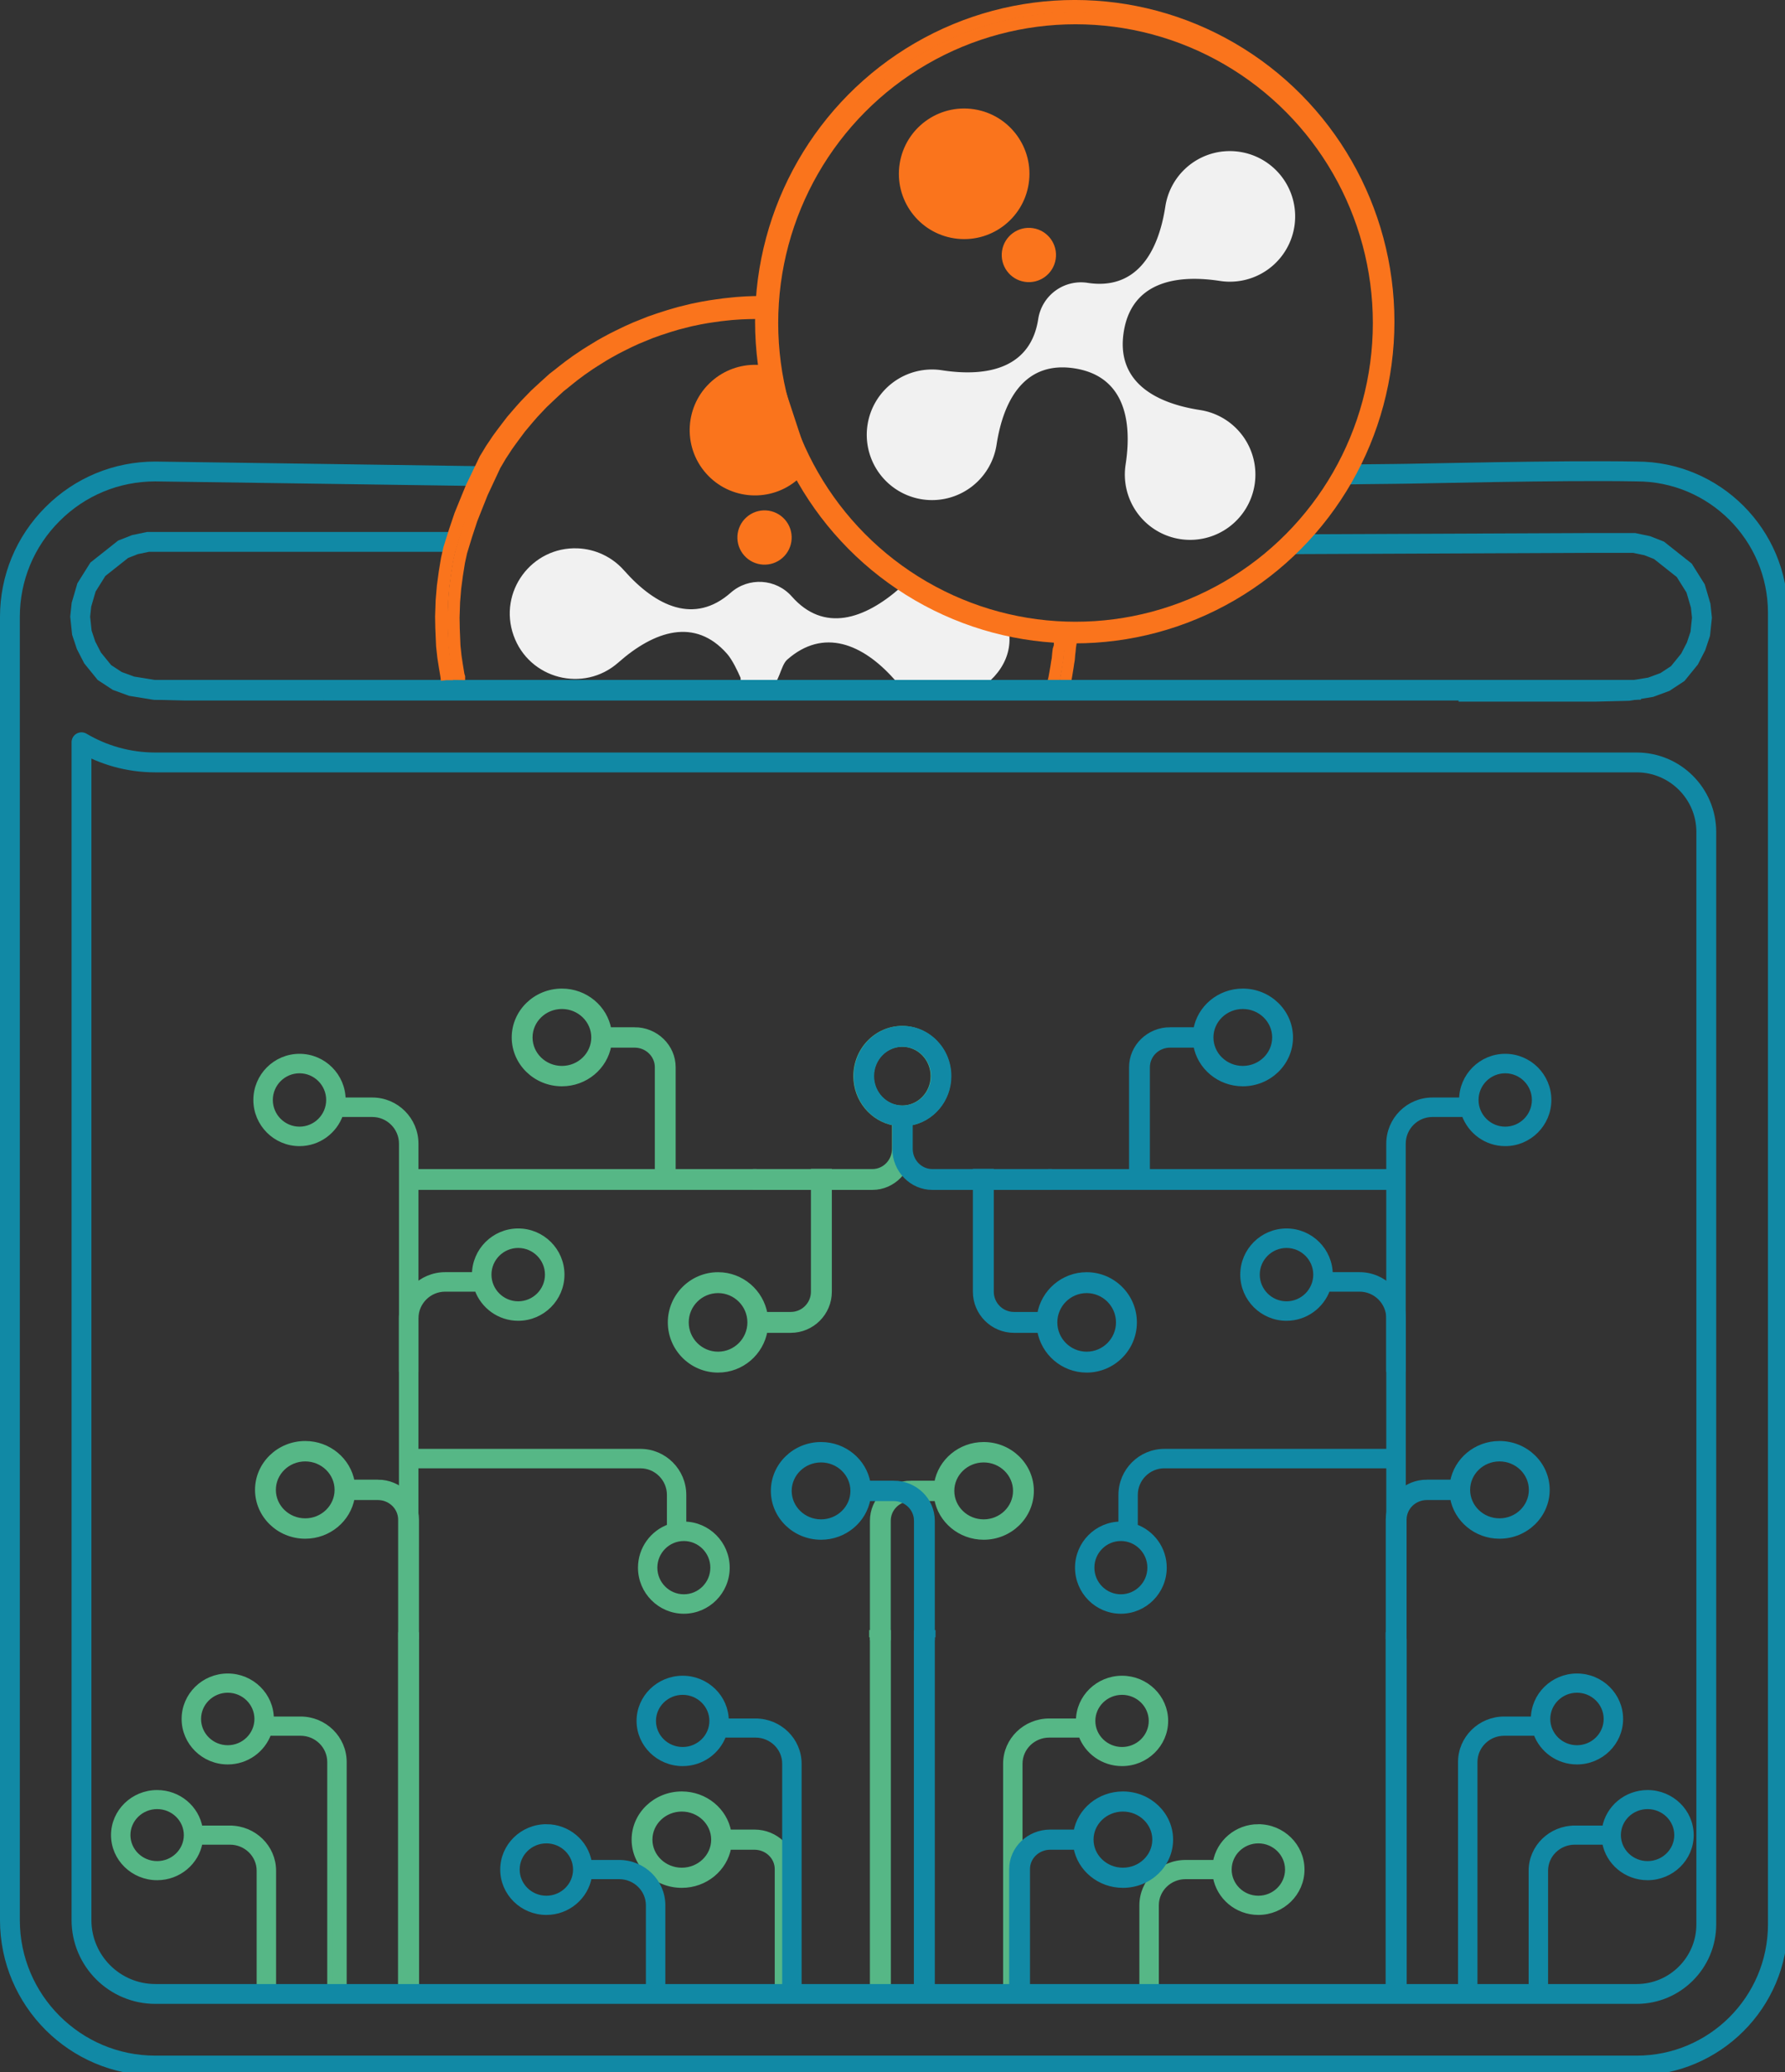 <?xml version="1.0" encoding="UTF-8" standalone="no"?>
<!-- Created with Inkscape (http://www.inkscape.org/) -->

<svg
   width="99.123mm"
   height="115.035mm"
   viewBox="0 0 99.123 115.035"
   version="1.1"
   id="svg64144"
   inkscape:version="1.1.2 (b8e25be833, 2022-02-05)"
   sodipodi:docname="walletv7.svg"
   xmlns:inkscape="http://www.inkscape.org/namespaces/inkscape"
   xmlns:sodipodi="http://sodipodi.sourceforge.net/DTD/sodipodi-0.dtd"
   xmlns="http://www.w3.org/2000/svg"
   xmlns:svg="http://www.w3.org/2000/svg">
  <rect x="0" y="0" width="99.123" height="115.035" fill="#333333" stroke="none"/>
  <sodipodi:namedview
     id="namedview64146"
     pagecolor="#505050"
     bordercolor="#ffffff"
     borderopacity="1"
     inkscape:pageshadow="0"
     inkscape:pageopacity="0"
     inkscape:pagecheckerboard="1"
     inkscape:document-units="mm"
     showgrid="false"
     fit-margin-top="0"
     fit-margin-left="0"
     fit-margin-right="0"
     fit-margin-bottom="0"
     inkscape:zoom="0.90583672"
     inkscape:cx="97.699727"
     inkscape:cy="300.82684"
     inkscape:window-width="1920"
     inkscape:window-height="1001"
     inkscape:window-x="-9"
     inkscape:window-y="-9"
     inkscape:window-maximized="1"
     inkscape:current-layer="layer1" />
  <defs
     id="defs64141" />
  <g
     inkscape:label="Layer 1"
     inkscape:groupmode="layer"
     id="layer1"
     transform="translate(-59.084,-44.825)">
    <path
       style="fill:none;stroke:#fa741c;stroke-width:0.656;stroke-linecap:butt;stroke-linejoin:miter;stroke-miterlimit:4;stroke-dasharray:none;stroke-opacity:1"
       d="m 117.946,80.359 -0.019,0.351 -0.061,0.191 -0.024,0.194 -0.028,0.311 -0.035,0.187 -0.03,0.202 -0.065,0.378 -0.056,0.314 -0.059,0.237 -0.006,0.041 -0.002,0.016"
       id="path62020-7"
       sodipodi:nodetypes="cccccccccccc" />
    <path
       style="fill:none;stroke:#fa741c;stroke-width:0.645;stroke-linecap:butt;stroke-linejoin:miter;stroke-miterlimit:4;stroke-dasharray:none;stroke-opacity:1"
       d="m 118.564,80.411 -0.052,0.336 -0.017,0.193 -0.023,0.195 -0.027,0.314 -0.033,0.189 -0.029,0.204 -0.062,0.381 -0.054,0.316 -0.056,0.239 -0.006,0.042 -0.002,0.016"
       id="path62020-9-8"
       sodipodi:nodetypes="cccccccccccc" />
    <g
       id="g63323"
       transform="matrix(1.031,0,0,1.031,-9.782,-45.818)"
       style="stroke:#56b786;stroke-opacity:1;fill:#56b786;fill-opacity:1">
      <path
         style="fill:#56b786;fill-opacity:1;stroke:#56b786;stroke-width:0.263;stroke-miterlimit:4;stroke-dasharray:none;stroke-opacity:1"
         inkscape:connector-curvature="0"
         d="m 134.572,186.27 c -1.164,0 -2.131,0.835 -2.318,1.926 h -1.605 c -1.298,0 -2.354,1.036 -2.354,2.31 v 4.238 h 0.785 v -4.238 c 0,-0.849 0.704,-1.539 1.569,-1.539 h 1.605 c 0.188,1.091 1.154,1.926 2.318,1.926 1.298,0 2.354,-1.037 2.354,-2.311 0,-1.274 -1.056,-2.311 -2.354,-2.311 z m 0,3.852 c -0.865,0 -1.569,-0.691 -1.569,-1.541 0,-0.849 0.704,-1.541 1.569,-1.541 0.865,0 1.569,0.691 1.569,1.541 0,0.849 -0.704,1.541 -1.569,1.541 z"
         id="path4758" />
      <path
         style="fill:#56b786;fill-opacity:1;stroke:#56b786;stroke-width:0.263;stroke-miterlimit:4;stroke-dasharray:none;stroke-opacity:1"
         inkscape:connector-curvature="0"
         d="m 82.984,180.473 h -1.569 c 0,-1.278 -1.056,-2.317 -2.353,-2.317 -1.298,0 -2.353,1.039 -2.353,2.317 0,1.278 1.056,2.317 2.353,2.317 1.022,0 1.892,-0.646 2.216,-1.545 h 1.706 c 0.865,0 1.569,0.694 1.569,1.547 v 11.969 h 0.784 v -11.969 c 0,-1.279 -1.056,-2.319 -2.353,-2.319 z m -3.922,1.545 c -0.865,0 -1.569,-0.693 -1.569,-1.545 0,-0.852 0.704,-1.545 1.569,-1.545 0.865,0 1.569,0.693 1.569,1.545 0,0.852 -0.704,1.545 -1.569,1.545 z"
         id="path4760" />
      <path
         style="fill:#56b786;fill-opacity:1;stroke:#56b786;stroke-width:0.262;stroke-miterlimit:4;stroke-dasharray:none;stroke-opacity:1"
         inkscape:connector-curvature="0"
         d="m 79.181,186.344 h -1.604 c -0.188,-1.084 -1.154,-1.913 -2.318,-1.913 -1.298,0 -2.353,1.03 -2.353,2.296 0,1.266 1.056,2.296 2.353,2.296 1.164,0 2.13,-0.829 2.318,-1.913 h 1.604 c 0.865,0 1.569,0.687 1.569,1.532 v 6.121 h 0.784 v -6.121 c 0,-1.267 -1.056,-2.297 -2.353,-2.297 z m -3.922,1.913 c -0.865,0 -1.569,-0.687 -1.569,-1.531 0,-0.844 0.704,-1.531 1.569,-1.531 0.865,0 1.569,0.687 1.569,1.531 0,0.844 -0.704,1.531 -1.569,1.531 z"
         id="path4762" />
      <path
         style="fill:#56b786;fill-opacity:1;stroke:#56b786;stroke-width:0.263;stroke-miterlimit:4;stroke-dasharray:none;stroke-opacity:1"
         inkscape:connector-curvature="0"
         d="m 107.432,186.56 h -1.382 c -0.205,-1.163 -1.261,-2.053 -2.532,-2.053 -1.418,0 -2.571,1.105 -2.571,2.464 0,1.359 1.153,2.464 2.571,2.464 1.271,0 2.327,-0.89 2.532,-2.053 h 1.382 c 0.675,0 1.223,0.526 1.223,1.173 v 6.219 h 0.857 v -6.219 c 0,-1.1 -0.933,-1.995 -2.08,-1.995 z m -3.914,2.053 c -0.945,0 -1.714,-0.737 -1.714,-1.643 0,-0.906 0.769,-1.643 1.714,-1.643 0.945,0 1.714,0.737 1.714,1.643 0,0.906 -0.769,1.643 -1.714,1.643 z"
         id="path4764" />
      <path
         style="fill:#56b786;fill-opacity:1;stroke:#56b786;stroke-width:0.262;stroke-miterlimit:4;stroke-dasharray:none;stroke-opacity:1"
         inkscape:connector-curvature="0"
         d="m 123.308,180.578 h 1.569 c 0,-1.269 1.056,-2.302 2.353,-2.302 1.298,0 2.353,1.033 2.353,2.302 0,1.269 -1.056,2.302 -2.353,2.302 -1.022,0 -1.892,-0.642 -2.216,-1.535 h -1.706 c -0.865,0 -1.569,0.689 -1.569,1.537 v 11.89 h -0.784 v -11.89 c 0,-1.271 1.056,-2.304 2.353,-2.304 z m 3.922,1.535 c 0.865,0 1.569,-0.688 1.569,-1.535 0,-0.846 -0.704,-1.535 -1.569,-1.535 -0.865,0 -1.569,0.688 -1.569,1.535 0,0.846 0.704,1.535 1.569,1.535 z"
         id="path4760-6" />
      <path
         id="path4764-2"
         d="m 87.149,167.721 h -1.382 c -0.205,-1.18 -1.261,-2.082 -2.532,-2.082 -1.418,0 -2.571,1.121 -2.571,2.498 0,1.378 1.153,2.498 2.571,2.498 1.271,0 2.327,-0.902 2.532,-2.082 h 1.382 c 0.675,0 1.223,0.533 1.223,1.189 v 6.305 h 0.857 v -6.305 c 0,-1.115 -0.933,-2.022 -2.08,-2.022 z m -3.914,2.082 c -0.945,0 -1.714,-0.747 -1.714,-1.665 0,-0.918 0.769,-1.665 1.714,-1.665 0.945,0 1.714,0.747 1.714,1.665 0,0.918 -0.769,1.665 -1.714,1.665 z"
         inkscape:connector-curvature="0"
         style="fill:#56b786;fill-opacity:1;stroke:#56b786;stroke-width:0.265;stroke-miterlimit:4;stroke-dasharray:none;stroke-opacity:1" />
      <path
         style="fill:#56b786;fill-opacity:1;stroke:#56b786;stroke-width:0.265;stroke-miterlimit:4;stroke-dasharray:none;stroke-opacity:1"
         inkscape:connector-curvature="0"
         d="m 90.775,156.548 h 1.573 c 0,-1.298 1.058,-2.353 2.359,-2.353 1.301,0 2.359,1.056 2.359,2.353 0,1.298 -1.058,2.353 -2.359,2.353 -1.025,0 -1.897,-0.656 -2.222,-1.569 h -1.711 c -0.867,0 -1.573,0.705 -1.573,1.571 v 12.155 h -0.786 v -12.155 c 0,-1.299 1.058,-2.355 2.359,-2.355 z m 3.932,1.569 c 0.867,0 1.573,-0.704 1.573,-1.569 0,-0.865 -0.706,-1.569 -1.573,-1.569 -0.867,0 -1.573,0.704 -1.573,1.569 0,0.865 0.706,1.569 1.573,1.569 z"
         id="path4760-6-9" />
      <path
         style="fill:#56b786;fill-opacity:1;stroke:#56b786;stroke-width:0.265;stroke-miterlimit:4;stroke-dasharray:none;stroke-opacity:1"
         inkscape:connector-curvature="0"
         d="M 86.849,147.144 H 85.28 c 0,-1.298 -1.056,-2.353 -2.353,-2.353 -1.298,0 -2.353,1.056 -2.353,2.353 0,1.298 1.056,2.353 2.353,2.353 1.022,0 1.892,-0.656 2.216,-1.569 h 1.706 c 0.865,0 1.569,0.705 1.569,1.571 v 12.155 h 0.784 v -12.155 c 0,-1.299 -1.056,-2.355 -2.353,-2.355 z m -3.922,1.569 c -0.865,0 -1.569,-0.704 -1.569,-1.569 0,-0.865 0.704,-1.569 1.569,-1.569 0.865,0 1.569,0.704 1.569,1.569 0,0.865 -0.704,1.569 -1.569,1.569 z"
         id="path4760-1" />
      <path
         style="fill:#56b786;fill-opacity:1;stroke:#56b786;stroke-width:0.264;stroke-miterlimit:4;stroke-dasharray:none;stroke-opacity:1"
         inkscape:connector-curvature="0"
         d="m 103.628,168.411 v 1.566 c 1.289,0 2.338,1.054 2.338,2.349 0,1.295 -1.049,2.349 -2.338,2.349 -1.289,0 -2.338,-1.054 -2.338,-2.349 0,-1.02 0.652,-1.888 1.559,-2.212 v -1.703 c 0,-0.863 -0.7,-1.566 -1.561,-1.566 H 89.208 V 166.062 h 12.079 c 1.291,0 2.341,1.054 2.341,2.349 z m -1.559,3.915 c 0,0.863 0.699,1.566 1.559,1.566 0.86,0 1.559,-0.703 1.559,-1.566 0,-0.863 -0.699,-1.566 -1.559,-1.566 -0.86,0 -1.559,0.703 -1.559,1.566 z"
         id="path4760-6-2" />
      <path
         id="path4764-2-0"
         d="m 115.804,149.774 v -1.382 c 1.18,-0.205 2.082,-1.261 2.082,-2.532 0,-1.418 -1.121,-2.571 -2.498,-2.571 -1.378,0 -2.498,1.153 -2.498,2.571 0,1.271 0.902,2.327 2.082,2.532 v 1.382 c 0,0.675 -0.533,1.223 -1.189,1.223 h -6.305 v 0.857 h 6.305 c 1.115,0 2.022,-0.933 2.022,-2.08 z m -2.082,-3.914 c 0,-0.945 0.747,-1.714 1.665,-1.714 0.918,0 1.665,0.769 1.665,1.714 0,0.945 -0.747,1.714 -1.665,1.714 -0.918,0 -1.665,-0.769 -1.665,-1.714 z"
         inkscape:connector-curvature="0"
         style="fill:#56b786;fill-opacity:1;stroke:#56b786;stroke-width:0.265;stroke-miterlimit:4;stroke-dasharray:none;stroke-opacity:1" />
      <path
         id="path4764-2-6"
         d="m 115.863,167.776 h 1.382 c 0.205,-1.18 1.261,-2.082 2.532,-2.082 1.418,0 2.571,1.121 2.571,2.498 0,1.378 -1.153,2.498 -2.571,2.498 -1.271,0 -2.327,-0.902 -2.532,-2.082 h -1.382 c -0.675,0 -1.223,0.533 -1.223,1.189 v 6.305 h -0.857 v -6.305 c 0,-1.115 0.933,-2.022 2.08,-2.022 z m 3.914,2.082 c 0.945,0 1.714,-0.747 1.714,-1.665 0,-0.918 -0.769,-1.665 -1.714,-1.665 -0.945,0 -1.714,0.747 -1.714,1.665 0,0.918 0.769,1.665 1.714,1.665 z"
         inkscape:connector-curvature="0"
         style="fill:#56b786;fill-opacity:1;stroke:#56b786;stroke-width:0.265;stroke-miterlimit:4;stroke-dasharray:none;stroke-opacity:1" />
      <path
         style="fill:#56b786;fill-opacity:1;stroke:#56b786;stroke-width:0.265;stroke-miterlimit:4;stroke-dasharray:none;stroke-opacity:1"
         inkscape:connector-curvature="0"
         d="m 100.975,143.361 h -1.382 c -0.205,-1.18 -1.261,-2.082 -2.532,-2.082 -1.418,0 -2.571,1.121 -2.571,2.498 0,1.378 1.153,2.498 2.571,2.498 1.271,0 2.327,-0.902 2.532,-2.082 h 1.382 c 0.675,0 1.223,0.533 1.223,1.189 v 6.305 h 0.857 v -6.305 c 0,-1.115 -0.933,-2.022 -2.08,-2.022 z m -3.914,2.082 c -0.945,0 -1.714,-0.747 -1.714,-1.665 0,-0.918 0.769,-1.665 1.714,-1.665 0.945,0 1.714,0.747 1.714,1.665 0,0.918 -0.769,1.665 -1.714,1.665 z"
         id="path4764-6" />
      <path
         style="fill:#56b786;fill-opacity:1;stroke:#56b786;stroke-width:0.269;stroke-miterlimit:4;stroke-dasharray:none;stroke-opacity:1"
         inkscape:connector-curvature="0"
         d="m 109.385,159.548 h -1.382 c -0.205,1.213 -1.261,2.14 -2.532,2.14 -1.418,0 -2.571,-1.152 -2.571,-2.568 0,-1.416 1.153,-2.568 2.571,-2.568 1.271,0 2.327,0.928 2.532,2.14 h 1.382 c 0.675,0 1.223,-0.548 1.223,-1.223 v -6.482 h 0.857 v 6.482 c 0,1.146 -0.933,2.079 -2.08,2.079 z m -3.914,-2.14 c -0.945,0 -1.714,0.768 -1.714,1.712 0,0.944 0.769,1.712 1.714,1.712 0.945,0 1.714,-0.768 1.714,-1.712 0,-0.944 -0.769,-1.712 -1.714,-1.712 z"
         id="path4764-6-2" />
      <path
         style="fill:#56b786;fill-opacity:1;stroke:#56b786;stroke-width:0.235px;stroke-linecap:butt;stroke-linejoin:miter;stroke-opacity:1"
         d="m 89.476,150.983 h 17.948 v 0.885 H 89.221 v -0.885 z"
         id="path56479" />
      <path
         style="fill:#56b786;fill-opacity:1;stroke:#56b786;stroke-width:0.239px;stroke-linecap:butt;stroke-linejoin:miter;stroke-opacity:1"
         d="m 88.353,176.167 v 18.625 h 0.895 v -18.869 h -0.887 v 0.544 z"
         id="path56726" />
      <path
         style="fill:#56b786;fill-opacity:1;stroke:#56b786;stroke-width:0.239px;stroke-linecap:butt;stroke-linejoin:miter;stroke-opacity:1"
         d="m 113.73,176.075 v -0.267 h 0.928 v 18.979 h -0.889 v -18.997"
         id="path56907" />
    </g>
    <g
       id="g63323-8"
       style="stroke:#1189a5;stroke-opacity:1;fill:#1189a5;fill-opacity:1"
       transform="matrix(-1.031,0,0,1.031,228.168,-45.818)">
      <path
         style="fill:#1189a5;fill-opacity:1;stroke:#1189a5;stroke-width:0.263;stroke-miterlimit:4;stroke-dasharray:none;stroke-opacity:1"
         inkscape:connector-curvature="0"
         d="m 134.572,186.27 c -1.164,0 -2.131,0.835 -2.318,1.926 h -1.605 c -1.298,0 -2.354,1.036 -2.354,2.31 v 4.238 h 0.785 v -4.238 c 0,-0.849 0.704,-1.539 1.569,-1.539 h 1.605 c 0.188,1.091 1.154,1.926 2.318,1.926 1.298,0 2.354,-1.037 2.354,-2.311 0,-1.274 -1.056,-2.311 -2.354,-2.311 z m 0,3.852 c -0.865,0 -1.569,-0.691 -1.569,-1.541 0,-0.849 0.704,-1.541 1.569,-1.541 0.865,0 1.569,0.691 1.569,1.541 0,0.849 -0.704,1.541 -1.569,1.541 z"
         id="path4758-0" />
      <path
         style="fill:#1189a5;fill-opacity:1;stroke:#1189a5;stroke-width:0.263;stroke-miterlimit:4;stroke-dasharray:none;stroke-opacity:1"
         inkscape:connector-curvature="0"
         d="m 82.984,180.473 h -1.569 c 0,-1.278 -1.056,-2.317 -2.353,-2.317 -1.298,0 -2.353,1.039 -2.353,2.317 0,1.278 1.056,2.317 2.353,2.317 1.022,0 1.892,-0.646 2.216,-1.545 h 1.706 c 0.865,0 1.569,0.694 1.569,1.547 v 11.969 h 0.784 v -11.969 c 0,-1.279 -1.056,-2.319 -2.353,-2.319 z m -3.922,1.545 c -0.865,0 -1.569,-0.693 -1.569,-1.545 0,-0.852 0.704,-1.545 1.569,-1.545 0.865,0 1.569,0.693 1.569,1.545 0,0.852 -0.704,1.545 -1.569,1.545 z"
         id="path4760-9" />
      <path
         style="fill:#1189a5;fill-opacity:1;stroke:#1189a5;stroke-width:0.262;stroke-miterlimit:4;stroke-dasharray:none;stroke-opacity:1"
         inkscape:connector-curvature="0"
         d="m 79.181,186.344 h -1.604 c -0.188,-1.084 -1.154,-1.913 -2.318,-1.913 -1.298,0 -2.353,1.03 -2.353,2.296 0,1.266 1.056,2.296 2.353,2.296 1.164,0 2.13,-0.829 2.318,-1.913 h 1.604 c 0.865,0 1.569,0.687 1.569,1.532 v 6.121 h 0.784 v -6.121 c 0,-1.267 -1.056,-2.297 -2.353,-2.297 z m -3.922,1.913 c -0.865,0 -1.569,-0.687 -1.569,-1.531 0,-0.844 0.704,-1.531 1.569,-1.531 0.865,0 1.569,0.687 1.569,1.531 0,0.844 -0.704,1.531 -1.569,1.531 z"
         id="path4762-7" />
      <path
         style="fill:#1189a5;fill-opacity:1;stroke:#1189a5;stroke-width:0.263;stroke-miterlimit:4;stroke-dasharray:none;stroke-opacity:1"
         inkscape:connector-curvature="0"
         d="m 107.432,186.56 h -1.382 c -0.205,-1.163 -1.261,-2.053 -2.532,-2.053 -1.418,0 -2.571,1.105 -2.571,2.464 0,1.359 1.153,2.464 2.571,2.464 1.271,0 2.327,-0.89 2.532,-2.053 h 1.382 c 0.675,0 1.223,0.526 1.223,1.173 v 6.219 h 0.857 v -6.219 c 0,-1.1 -0.933,-1.995 -2.08,-1.995 z m -3.914,2.053 c -0.945,0 -1.714,-0.737 -1.714,-1.643 0,-0.906 0.769,-1.643 1.714,-1.643 0.945,0 1.714,0.737 1.714,1.643 0,0.906 -0.769,1.643 -1.714,1.643 z"
         id="path4764-28" />
      <path
         style="fill:#1189a5;fill-opacity:1;stroke:#1189a5;stroke-width:0.262;stroke-miterlimit:4;stroke-dasharray:none;stroke-opacity:1"
         inkscape:connector-curvature="0"
         d="m 123.308,180.578 h 1.569 c 0,-1.269 1.056,-2.302 2.353,-2.302 1.298,0 2.353,1.033 2.353,2.302 0,1.269 -1.056,2.302 -2.353,2.302 -1.022,0 -1.892,-0.642 -2.216,-1.535 h -1.706 c -0.865,0 -1.569,0.689 -1.569,1.537 v 11.89 h -0.784 v -11.89 c 0,-1.271 1.056,-2.304 2.353,-2.304 z m 3.922,1.535 c 0.865,0 1.569,-0.688 1.569,-1.535 0,-0.846 -0.704,-1.535 -1.569,-1.535 -0.865,0 -1.569,0.688 -1.569,1.535 0,0.846 0.704,1.535 1.569,1.535 z"
         id="path4760-6-20" />
      <path
         id="path4764-2-3"
         d="m 87.149,167.721 h -1.382 c -0.205,-1.18 -1.261,-2.082 -2.532,-2.082 -1.418,0 -2.571,1.121 -2.571,2.498 0,1.378 1.153,2.498 2.571,2.498 1.271,0 2.327,-0.902 2.532,-2.082 h 1.382 c 0.675,0 1.223,0.533 1.223,1.189 v 6.305 h 0.857 v -6.305 c 0,-1.115 -0.933,-2.022 -2.08,-2.022 z m -3.914,2.082 c -0.945,0 -1.714,-0.747 -1.714,-1.665 0,-0.918 0.769,-1.665 1.714,-1.665 0.945,0 1.714,0.747 1.714,1.665 0,0.918 -0.769,1.665 -1.714,1.665 z"
         inkscape:connector-curvature="0"
         style="fill:#1189a5;fill-opacity:1;stroke:#1189a5;stroke-width:0.265;stroke-miterlimit:4;stroke-dasharray:none;stroke-opacity:1" />
      <path
         style="fill:#1189a5;fill-opacity:1;stroke:#1189a5;stroke-width:0.265;stroke-miterlimit:4;stroke-dasharray:none;stroke-opacity:1"
         inkscape:connector-curvature="0"
         d="m 90.775,156.548 h 1.573 c 0,-1.298 1.058,-2.353 2.359,-2.353 1.301,0 2.359,1.056 2.359,2.353 0,1.298 -1.058,2.353 -2.359,2.353 -1.025,0 -1.897,-0.656 -2.222,-1.569 h -1.711 c -0.867,0 -1.573,0.705 -1.573,1.571 v 12.155 h -0.786 v -12.155 c 0,-1.299 1.058,-2.355 2.359,-2.355 z m 3.932,1.569 c 0.867,0 1.573,-0.704 1.573,-1.569 0,-0.865 -0.706,-1.569 -1.573,-1.569 -0.867,0 -1.573,0.704 -1.573,1.569 0,0.865 0.706,1.569 1.573,1.569 z"
         id="path4760-6-9-1" />
      <path
         style="fill:#1189a5;fill-opacity:1;stroke:#1189a5;stroke-width:0.265;stroke-miterlimit:4;stroke-dasharray:none;stroke-opacity:1"
         inkscape:connector-curvature="0"
         d="M 86.849,147.144 H 85.28 c 0,-1.298 -1.056,-2.353 -2.353,-2.353 -1.298,0 -2.353,1.056 -2.353,2.353 0,1.298 1.056,2.353 2.353,2.353 1.022,0 1.892,-0.656 2.216,-1.569 h 1.706 c 0.865,0 1.569,0.705 1.569,1.571 v 12.155 h 0.784 v -12.155 c 0,-1.299 -1.056,-2.355 -2.353,-2.355 z m -3.922,1.569 c -0.865,0 -1.569,-0.704 -1.569,-1.569 0,-0.865 0.704,-1.569 1.569,-1.569 0.865,0 1.569,0.704 1.569,1.569 0,0.865 -0.704,1.569 -1.569,1.569 z"
         id="path4760-1-5" />
      <path
         style="fill:#1189a5;fill-opacity:1;stroke:#1189a5;stroke-width:0.264;stroke-miterlimit:4;stroke-dasharray:none;stroke-opacity:1"
         inkscape:connector-curvature="0"
         d="m 103.628,168.411 v 1.566 c 1.289,0 2.338,1.054 2.338,2.349 0,1.295 -1.049,2.349 -2.338,2.349 -1.289,0 -2.338,-1.054 -2.338,-2.349 0,-1.02 0.652,-1.888 1.559,-2.212 v -1.703 c 0,-0.863 -0.7,-1.566 -1.561,-1.566 H 89.208 V 166.062 h 12.079 c 1.291,0 2.341,1.054 2.341,2.349 z m -1.559,3.915 c 0,0.863 0.699,1.566 1.559,1.566 0.86,0 1.559,-0.703 1.559,-1.566 0,-0.863 -0.699,-1.566 -1.559,-1.566 -0.86,0 -1.559,0.703 -1.559,1.566 z"
         id="path4760-6-2-7" />
      <path
         id="path4764-2-0-7"
         d="m 115.804,149.774 v -1.382 c 1.18,-0.205 2.082,-1.261 2.082,-2.532 0,-1.418 -1.121,-2.571 -2.498,-2.571 -1.378,0 -2.498,1.153 -2.498,2.571 0,1.271 0.902,2.327 2.082,2.532 v 1.382 c 0,0.675 -0.533,1.223 -1.189,1.223 h -6.305 v 0.857 h 6.305 c 1.115,0 2.022,-0.933 2.022,-2.08 z m -2.082,-3.914 c 0,-0.945 0.747,-1.714 1.665,-1.714 0.918,0 1.665,0.769 1.665,1.714 0,0.945 -0.747,1.714 -1.665,1.714 -0.918,0 -1.665,-0.769 -1.665,-1.714 z"
         inkscape:connector-curvature="0"
         style="fill:#1189a5;fill-opacity:1;stroke:#1189a5;stroke-width:0.265;stroke-miterlimit:4;stroke-dasharray:none;stroke-opacity:1" />
      <path
         id="path4764-2-6-4"
         d="m 115.863,167.776 h 1.382 c 0.205,-1.18 1.261,-2.082 2.532,-2.082 1.418,0 2.571,1.121 2.571,2.498 0,1.378 -1.153,2.498 -2.571,2.498 -1.271,0 -2.327,-0.902 -2.532,-2.082 h -1.382 c -0.675,0 -1.223,0.533 -1.223,1.189 v 6.305 h -0.857 v -6.305 c 0,-1.115 0.933,-2.022 2.08,-2.022 z m 3.914,2.082 c 0.945,0 1.714,-0.747 1.714,-1.665 0,-0.918 -0.769,-1.665 -1.714,-1.665 -0.945,0 -1.714,0.747 -1.714,1.665 0,0.918 0.769,1.665 1.714,1.665 z"
         inkscape:connector-curvature="0"
         style="fill:#1189a5;fill-opacity:1;stroke:#1189a5;stroke-width:0.265;stroke-miterlimit:4;stroke-dasharray:none;stroke-opacity:1" />
      <path
         style="fill:#1189a5;fill-opacity:1;stroke:#1189a5;stroke-width:0.265;stroke-miterlimit:4;stroke-dasharray:none;stroke-opacity:1"
         inkscape:connector-curvature="0"
         d="m 100.975,143.361 h -1.382 c -0.205,-1.18 -1.261,-2.082 -2.532,-2.082 -1.418,0 -2.571,1.121 -2.571,2.498 0,1.378 1.153,2.498 2.571,2.498 1.271,0 2.327,-0.902 2.532,-2.082 h 1.382 c 0.675,0 1.223,0.533 1.223,1.189 v 6.305 h 0.857 v -6.305 c 0,-1.115 -0.933,-2.022 -2.08,-2.022 z m -3.914,2.082 c -0.945,0 -1.714,-0.747 -1.714,-1.665 0,-0.918 0.769,-1.665 1.714,-1.665 0.945,0 1.714,0.747 1.714,1.665 0,0.918 -0.769,1.665 -1.714,1.665 z"
         id="path4764-6-3" />
      <path
         style="fill:#1189a5;fill-opacity:1;stroke:#1189a5;stroke-width:0.269;stroke-miterlimit:4;stroke-dasharray:none;stroke-opacity:1"
         inkscape:connector-curvature="0"
         d="m 109.385,159.548 h -1.382 c -0.205,1.213 -1.261,2.14 -2.532,2.14 -1.418,0 -2.571,-1.152 -2.571,-2.568 0,-1.416 1.153,-2.568 2.571,-2.568 1.271,0 2.327,0.928 2.532,2.14 h 1.382 c 0.675,0 1.223,-0.548 1.223,-1.223 v -6.482 h 0.857 v 6.482 c 0,1.146 -0.933,2.079 -2.08,2.079 z m -3.914,-2.14 c -0.945,0 -1.714,0.768 -1.714,1.712 0,0.944 0.769,1.712 1.714,1.712 0.945,0 1.714,-0.768 1.714,-1.712 0,-0.944 -0.769,-1.712 -1.714,-1.712 z"
         id="path4764-6-2-1" />
      <path
         style="fill:#1189a5;fill-opacity:1;stroke:#1189a5;stroke-width:0.235px;stroke-linecap:butt;stroke-linejoin:miter;stroke-opacity:1"
         d="m 89.476,150.983 h 17.948 v 0.885 H 89.221 v -0.885 z"
         id="path56479-4" />
      <path
         style="fill:#1189a5;fill-opacity:1;stroke:#1189a5;stroke-width:0.239px;stroke-linecap:butt;stroke-linejoin:miter;stroke-opacity:1"
         d="m 88.353,176.167 v 18.625 h 0.895 v -18.869 h -0.887 v 0.544 z"
         id="path56726-4" />
      <path
         style="fill:#1189a5;fill-opacity:1;stroke:#1189a5;stroke-width:0.239px;stroke-linecap:butt;stroke-linejoin:miter;stroke-opacity:1"
         d="m 113.73,176.075 v -0.267 h 0.928 v 18.979 h -0.889 v -18.997"
         id="path56907-4" />
    </g>
    <path
       style="fill:none;fill-opacity:1;stroke:none;stroke-width:0.269px;stroke-linecap:butt;stroke-linejoin:miter;stroke-opacity:1"
       d="m 81.478,135.949 v 0.281 h 0.604 v -0.412 h -0.601 v 0.129"
       id="path58652" />
    <path
       style="fill:none;fill-opacity:1;stroke:none;stroke-width:0.265px;stroke-linecap:butt;stroke-linejoin:miter;stroke-opacity:1"
       d="m 106.9,135.828 v 0.374 h 0.585 v -0.471 h -0.582 z"
       id="path59028" />
    <path
       style="fill:none;fill-opacity:1;stroke:none;stroke-width:0.265px;stroke-linecap:butt;stroke-linejoin:miter;stroke-opacity:1"
       d="m 81.532,131.074 v 0.36 h 0.514 v -0.479 H 81.532 Z"
       id="path59209" />
    <path
       style="fill:none;fill-opacity:1;stroke:none;stroke-width:0.265px;stroke-linecap:butt;stroke-linejoin:miter;stroke-opacity:1"
       d="m 81.535,121.653 v 0.365 h 0.503 l 0.011,-0.007 v -0.534 l -0.472,0.127 -0.036,0.021"
       id="path59390" />
    <path
       style="fill:none;fill-opacity:1;stroke:none;stroke-width:0.265px;stroke-linecap:butt;stroke-linejoin:miter;stroke-opacity:1"
       d="m 81.578,128.514 -0.31,-0.17 -0.124,-0.012 0.112,0.79 0.091,0.19 0.157,0.422 0.083,0.141 0.136,-1.339 c 0,0 -0.033,-0.025 -0.045,-0.008 -0.012,0.017 -0.045,0.012 -0.045,0.012"
       id="path59458" />
    <path
       style="fill:none;fill-opacity:1;stroke:none;stroke-width:0.265px;stroke-linecap:butt;stroke-linejoin:miter;stroke-opacity:1"
       d="m 82.318,117.356 -0.304,0.19 v 0.883 0.14 l 0.313,-0.436 0.143,-0.348 -0.126,-0.43"
       id="path59526" />
    <path
       style="fill:none;fill-opacity:1;stroke:none;stroke-width:0.265px;stroke-linecap:butt;stroke-linejoin:miter;stroke-opacity:1"
       d="m 82.321,111.249 h -0.541 l 0.24,0.652 h 0.465 l -0.102,-0.608 z"
       id="path59594" />
    <path
       style="fill:none;fill-opacity:1;stroke:none;stroke-width:0.265px;stroke-linecap:butt;stroke-linejoin:miter;stroke-opacity:1"
       d="m 95.315,111.003 v 0.365 h 0.593 v -0.494 h -0.558 l -0.027,0.101"
       id="path59662" />
    <path
       style="fill:none;fill-opacity:1;stroke:none;stroke-width:0.265px;stroke-linecap:butt;stroke-linejoin:miter;stroke-opacity:1"
       d="m 100.595,111.283 h -0.498 l 0.156,0.583 h 0.489 l -0.151,-0.563"
       id="path59730" />
    <path
       style="fill:none;fill-opacity:1;stroke:none;stroke-width:0.265px;stroke-linecap:butt;stroke-linejoin:miter;stroke-opacity:1"
       d="m 103.45,111.869 h 1.424 l -0.157,-0.585 h -1.504 l 0.234,0.574"
       id="path59798" />
    <path
       style="fill:#fa741c;fill-opacity:1;stroke:none;stroke-width:0.277px;stroke-linecap:butt;stroke-linejoin:miter;stroke-opacity:1"
       d="M 84.348,82.784 H 84.965 l -0.024,-0.061 -0.015,-0.061 -0.442,0.037 -0.132,0.06 -0.012,0.018"
       id="path61439" />
    <path
       style="fill:#1189a5;fill-opacity:1;stroke:none;stroke-width:0.265px;stroke-linecap:butt;stroke-linejoin:miter;stroke-opacity:1"
       d="m 84.348,82.784 h -0.186 l 0.036,0.036 h 0.147 v -0.024"
       id="path61785" />
    <path
       id="path932"
       style="fill:#f1f1f1;fill-opacity:1;stroke:none;stroke-width:0.529;stroke-linejoin:round;stroke-miterlimit:3;stroke-dasharray:none;stroke-opacity:1"
       class="st1"
       d="m 126.985,53.233 a 3.625,3.625 0 0 0 -3.188,3.052 c -0.408,2.652 -1.669,4.65 -4.321,4.241 a 2.401,2.401 0 0 0 -2.738,2.008 c -0.408,2.652 -2.693,3.254 -5.345,2.845 a 3.625,3.625 0 1 0 3.031,4.135 c 0.408,-2.652 1.669,-4.65 4.321,-4.241 2.652,0.408 3.253,2.693 2.845,5.345 a 3.625,3.625 0 1 0 4.135,-3.031 c -2.652,-0.408 -4.65,-1.669 -4.241,-4.321 0.408,-2.652 2.693,-3.253 5.345,-2.845 a 3.625,3.625 0 0 0 1.103,-7.166 3.625,3.625 0 0 0 -0.946,-0.021 z" />
    <circle
       id="circle930"
       class="st0"
       cx="119.604"
       cy="36.696"
       r="3.625"
       style="fill:#fa741c;fill-opacity:1;stroke:none;stroke-width:0.529;stroke-linejoin:round;stroke-miterlimit:3;stroke-dasharray:none;stroke-opacity:1"
       transform="rotate(8.755)" />
    <circle
       id="circle934"
       class="st0"
       cx="123.841"
       cy="40.604"
       r="1.507"
       style="fill:#fa741c;fill-opacity:1;stroke:none;stroke-width:0.529;stroke-linejoin:round;stroke-miterlimit:3;stroke-dasharray:none;stroke-opacity:1"
       transform="rotate(8.755)" />
    <path
       id="path932-4"
       style="fill:#f1f1f1;fill-opacity:1;stroke:none;stroke-width:0.529;stroke-linejoin:round;stroke-miterlimit:3;stroke-dasharray:none;stroke-opacity:1"
       class="st1"
       d="m 101.885,82.886 c 0.435,2.6e-4 0.536,-1.11 0.911,-1.44 2.012,-1.776 4.197,-0.895 5.973,1.117 0.7,0.752 1.674,0.354 2.627,0.692 0.639,0.227 1.362,0.283 1.969,-0.102 1.455,-0.924 2.17,-2.367 1.561,-3.972 -1.332,0.203 -3.944,-1.305 -5.838,-1.735 -2.012,1.776 -4.259,2.503 -6.035,0.491 -0.877,-0.994 -2.394,-1.088 -3.388,-0.211 -2.012,1.776 -4.152,0.775 -5.928,-1.237 -0.655,-0.742 -1.585,-1.184 -2.573,-1.224 l -8e-6,-4e-5 c -2.564,-0.102 -4.42,2.419 -3.56,4.837 0.86,2.418 3.891,3.202 5.815,1.503 2.012,-1.776 4.259,-2.503 6.035,-0.491 0.298,0.338 0.6,0.977 0.756,1.342 0.006,0.014 0.009,0.612 0.014,0.625"
       sodipodi:nodetypes="cscsscccccccscssc" />
    <circle
       id="circle934-6"
       class="st0"
       cx="123.17"
       cy="-26.723"
       r="1.507"
       style="fill:#fa741c;fill-opacity:1;stroke:none;stroke-width:0.529;stroke-linejoin:round;stroke-miterlimit:3;stroke-dasharray:none;stroke-opacity:1"
       transform="rotate(48.569)" />
    <path
       style="fill:#fa741c;fill-opacity:1;stroke:none;stroke-width:0.277px;stroke-linecap:butt;stroke-linejoin:miter;stroke-opacity:1"
       d="m 84.37,82.748 h 0.617 l -0.024,-0.061 -0.015,-0.061 -0.442,0.037 -0.132,0.06 -0.012,0.018"
       id="path61439-4" />
    <g
       id="g5373"
       style="stroke:#1189a5;stroke-opacity:1"
       transform="translate(-7.015,-39.849)">
      <g
         id="g5346"
         style="stroke:#1189a5;stroke-opacity:1" />
      <g
         id="g5628"
         transform="translate(-73.362,146.44)"
         style="stroke:#1189a5;stroke-opacity:1">
        <path
           id="path8-1-6"
           style="fill:none;fill-opacity:0;stroke:#1189a5;stroke-width:4.157;stroke-linejoin:round;stroke-miterlimit:4;stroke-dasharray:none;stroke-opacity:1"
           transform="matrix(0.265,0,0,0.265,139.68,-61.735)"
           d="m 101.827,99.648 c -26.278,-0.354 -44.953,-0.668 -70.107,-0.997 -8.15,0 -15.803,3.174 -21.543,8.928 C 4.42,113.334 1.25,120.985 1.25,129.121 v 272.99 c 0,16.801 13.67,30.469 30.471,30.469 H 342.15 c 16.311,0 29.58,-13.263 29.58,-29.568 V 193.082 174.172 128.23 c -9.8e-4,-16.311 -13.272,-29.58 -29.582,-29.58 -16.203,-0.298 -45.631,0.487 -50.838,0.509 -3.408,0.014 -9.663,0.119 -9.663,0.119 M 16.25,155.371 c 4.537,2.686 9.828,4.229 15.471,4.229 H 342.15 c 8.04,0 14.58,6.536 14.58,14.57 v 18.91 209.932 h -0.002 c 0,8.034 -6.541,14.568 -14.58,14.568 H 31.721 C 23.191,417.58 16.25,410.641 16.25,402.111 Z"
           sodipodi:nodetypes="cccsssssccccsccssscccsssc" />
        <g
           id="g22050"
           style="fill:none;fill-opacity:0;stroke:#1189a5;stroke-width:1.1;stroke-miterlimit:4;stroke-dasharray:none;stroke-opacity:1"
           transform="translate(73.362,-146.44)">
          <path
             style="fill:none;fill-opacity:0;stroke:#1189a5;stroke-width:1.1;stroke-linecap:butt;stroke-linejoin:miter;stroke-miterlimit:4;stroke-dasharray:none;stroke-opacity:1"
             d="m 74.641,122.967 h 82.579"
             id="path17385" />
          <path
             style="fill:none;fill-opacity:0;stroke:#1189a5;stroke-width:1.1;stroke-linecap:butt;stroke-linejoin:miter;stroke-miterlimit:4;stroke-dasharray:none;stroke-opacity:1"
             d="m 137.937,114.885 16.569,-0.07 h 2.339 l 0.725,0.152 0.655,0.257 1.403,1.111 0.631,1.006 0.281,0.959 0.07,0.666 -0.093,0.889 -0.234,0.702 -0.362,0.702 -0.655,0.807 -0.713,0.468 -0.795,0.292 -1.236,0.202 -1.781,0.044 h -2 -5.648"
             id="path20677"
             sodipodi:nodetypes="ccccccccccccccccccc" />
          <path
             style="fill:none;fill-opacity:0;stroke:#1189a5;stroke-width:1.1;stroke-linecap:butt;stroke-linejoin:miter;stroke-miterlimit:4;stroke-dasharray:none;stroke-opacity:1"
             d="M 91.166,114.756 H 76.655 74.317 l -0.725,0.152 -0.655,0.257 -1.403,1.111 -0.631,1.006 -0.281,0.959 -0.07,0.666 0.093,0.889 0.234,0.702 0.362,0.702 0.655,0.807 0.713,0.468 0.795,0.292 1.236,0.202 1.781,0.044 h 2 5.648"
             id="path20677-4"
             sodipodi:nodetypes="ccccccccccccccccccc" />
        </g>
        <path
           style="fill:none;fill-opacity:0;stroke:#1189a5;stroke-width:1.1;stroke-linecap:butt;stroke-linejoin:miter;stroke-miterlimit:4;stroke-dasharray:none;stroke-opacity:1"
           d="m 157.43,-23.428 h 68.617"
           id="path22103-8" />
      </g>
    </g>
    <path
       id="circle930-5-5"
       style="fill:#fa741c;fill-opacity:1;stroke:none;stroke-width:0.529;stroke-linejoin:round;stroke-miterlimit:3;stroke-dasharray:none;stroke-opacity:1"
       class="st0"
       d="m 102.309,65.305 c -0.439,-0.197 -0.73,-0.215 -1.211,-0.227 -0.914,-0.023 -1.804,0.301 -2.489,0.906 -1.501,1.325 -1.644,3.616 -0.319,5.117 1.325,1.501 3.616,1.644 5.117,0.319 0.256,-0.226 0.479,-0.487 0.661,-0.776"
       sodipodi:nodetypes="cccccc" />
    <g
       id="g1505"
       style="stroke:#fa741c;stroke-opacity:1"
       transform="translate(-7.438,-40.007)">
      <g
         id="g1500"
         style="stroke:#fa741c;stroke-opacity:1">
        <ellipse
           style="fill:none;fill-opacity:1;stroke:#fa741c;stroke-width:0.679;stroke-linecap:round;stroke-linejoin:round;stroke-miterlimit:4;stroke-dasharray:none;stroke-opacity:1;paint-order:markers stroke fill"
           id="path61009-2"
           cx="126.247"
           cy="102.763"
           rx="16.85"
           ry="16.923" />
      </g>
      <ellipse
         style="fill:none;fill-opacity:1;stroke:#fa741c;stroke-width:0.702;stroke-linecap:round;stroke-linejoin:round;stroke-miterlimit:4;stroke-dasharray:none;stroke-opacity:1;paint-order:markers stroke fill"
         id="path61009"
         cx="126.204"
         cy="102.689"
         rx="17.401"
         ry="17.507" />
    </g>
    <path
       style="fill:none;stroke:#fa741c;stroke-width:0.671;stroke-linecap:butt;stroke-linejoin:miter;stroke-miterlimit:4;stroke-dasharray:none;stroke-opacity:1"
       d="m 101.487,62.204 -0.319,-0.009 -0.502,0.009 -0.408,0.015 -0.264,0.017 -0.287,0.02 -0.327,0.035 -0.293,0.032 -0.396,0.055 -0.365,0.055 -0.373,0.067 -0.528,0.11 -0.692,0.174 -0.514,0.154 -0.534,0.174 -0.482,0.172 -0.784,0.323 -0.422,0.195 -0.468,0.233 -0.261,0.134 -0.39,0.215 -0.267,0.154 -0.502,0.314 -0.276,0.177 -0.468,0.323 -0.405,0.302 -0.29,0.23 -0.253,0.206 -0.264,0.209 -0.296,0.273 -0.212,0.198 -0.436,0.413 -0.161,0.169 -0.37,0.393 -0.258,0.297 -0.442,0.526 -0.293,0.393 -0.232,0.314 -0.224,0.314 -0.141,0.218 -0.198,0.299 -0.184,0.314 -0.132,0.221 -0.72,1.541 -0.35,0.878 -0.235,0.593 -0.293,0.89 -0.281,0.919 -0.121,0.552 -0.115,0.721 -0.098,0.739 -0.063,0.773 -0.029,0.866 0.011,0.611 0.04,0.965 0.063,0.593 0.08,0.523 0.08,0.488 0.036,0.123 -0.002,0.16"
       id="path61126-4"
       sodipodi:nodetypes="cccccccccccccccccccccccccccccccccccccccccccccccccccccccccccc" />
    <path
       style="fill:none;stroke:#fa741c;stroke-width:0.702;stroke-linecap:butt;stroke-linejoin:miter;stroke-miterlimit:4;stroke-dasharray:none;stroke-opacity:1"
       d="m 101.842,61.612 -0.338,-0.009 -0.532,0.009 -0.432,0.015 -0.28,0.018 -0.304,0.021 -0.347,0.036 -0.31,0.033 -0.42,0.057 -0.386,0.057 -0.396,0.069 -0.56,0.114 -0.733,0.18 -0.545,0.159 -0.566,0.18 -0.511,0.177 -0.831,0.333 -0.447,0.201 -0.496,0.24 -0.277,0.138 -0.414,0.222 -0.283,0.159 -0.532,0.324 -0.292,0.183 -0.496,0.333 -0.429,0.312 -0.307,0.237 -0.268,0.213 -0.28,0.216 -0.313,0.282 -0.225,0.204 -0.462,0.426 -0.17,0.174 -0.392,0.405 -0.274,0.306 -0.469,0.543 -0.31,0.405 -0.246,0.324 -0.237,0.324 -0.149,0.225 -0.21,0.309 -0.195,0.324 -0.14,0.228 -0.764,1.589 -0.371,0.906 -0.249,0.612 -0.31,0.918 -0.298,0.948 -0.128,0.57 -0.122,0.744 -0.103,0.762 -0.067,0.798 -0.03,0.894 0.012,0.63 0.043,0.996 0.067,0.612 0.085,0.54 0.085,0.504 v 0 l 0.029,0.236 m -0.037,-0.343 0.376,1.9e-4 m 0,0 -0.015,0.266"
       id="path61126-9-9"
       sodipodi:nodetypes="cccccccccccccccccccccccccccccccccccccccccccccccccccccccccccccccc" />
  </g>
</svg>
